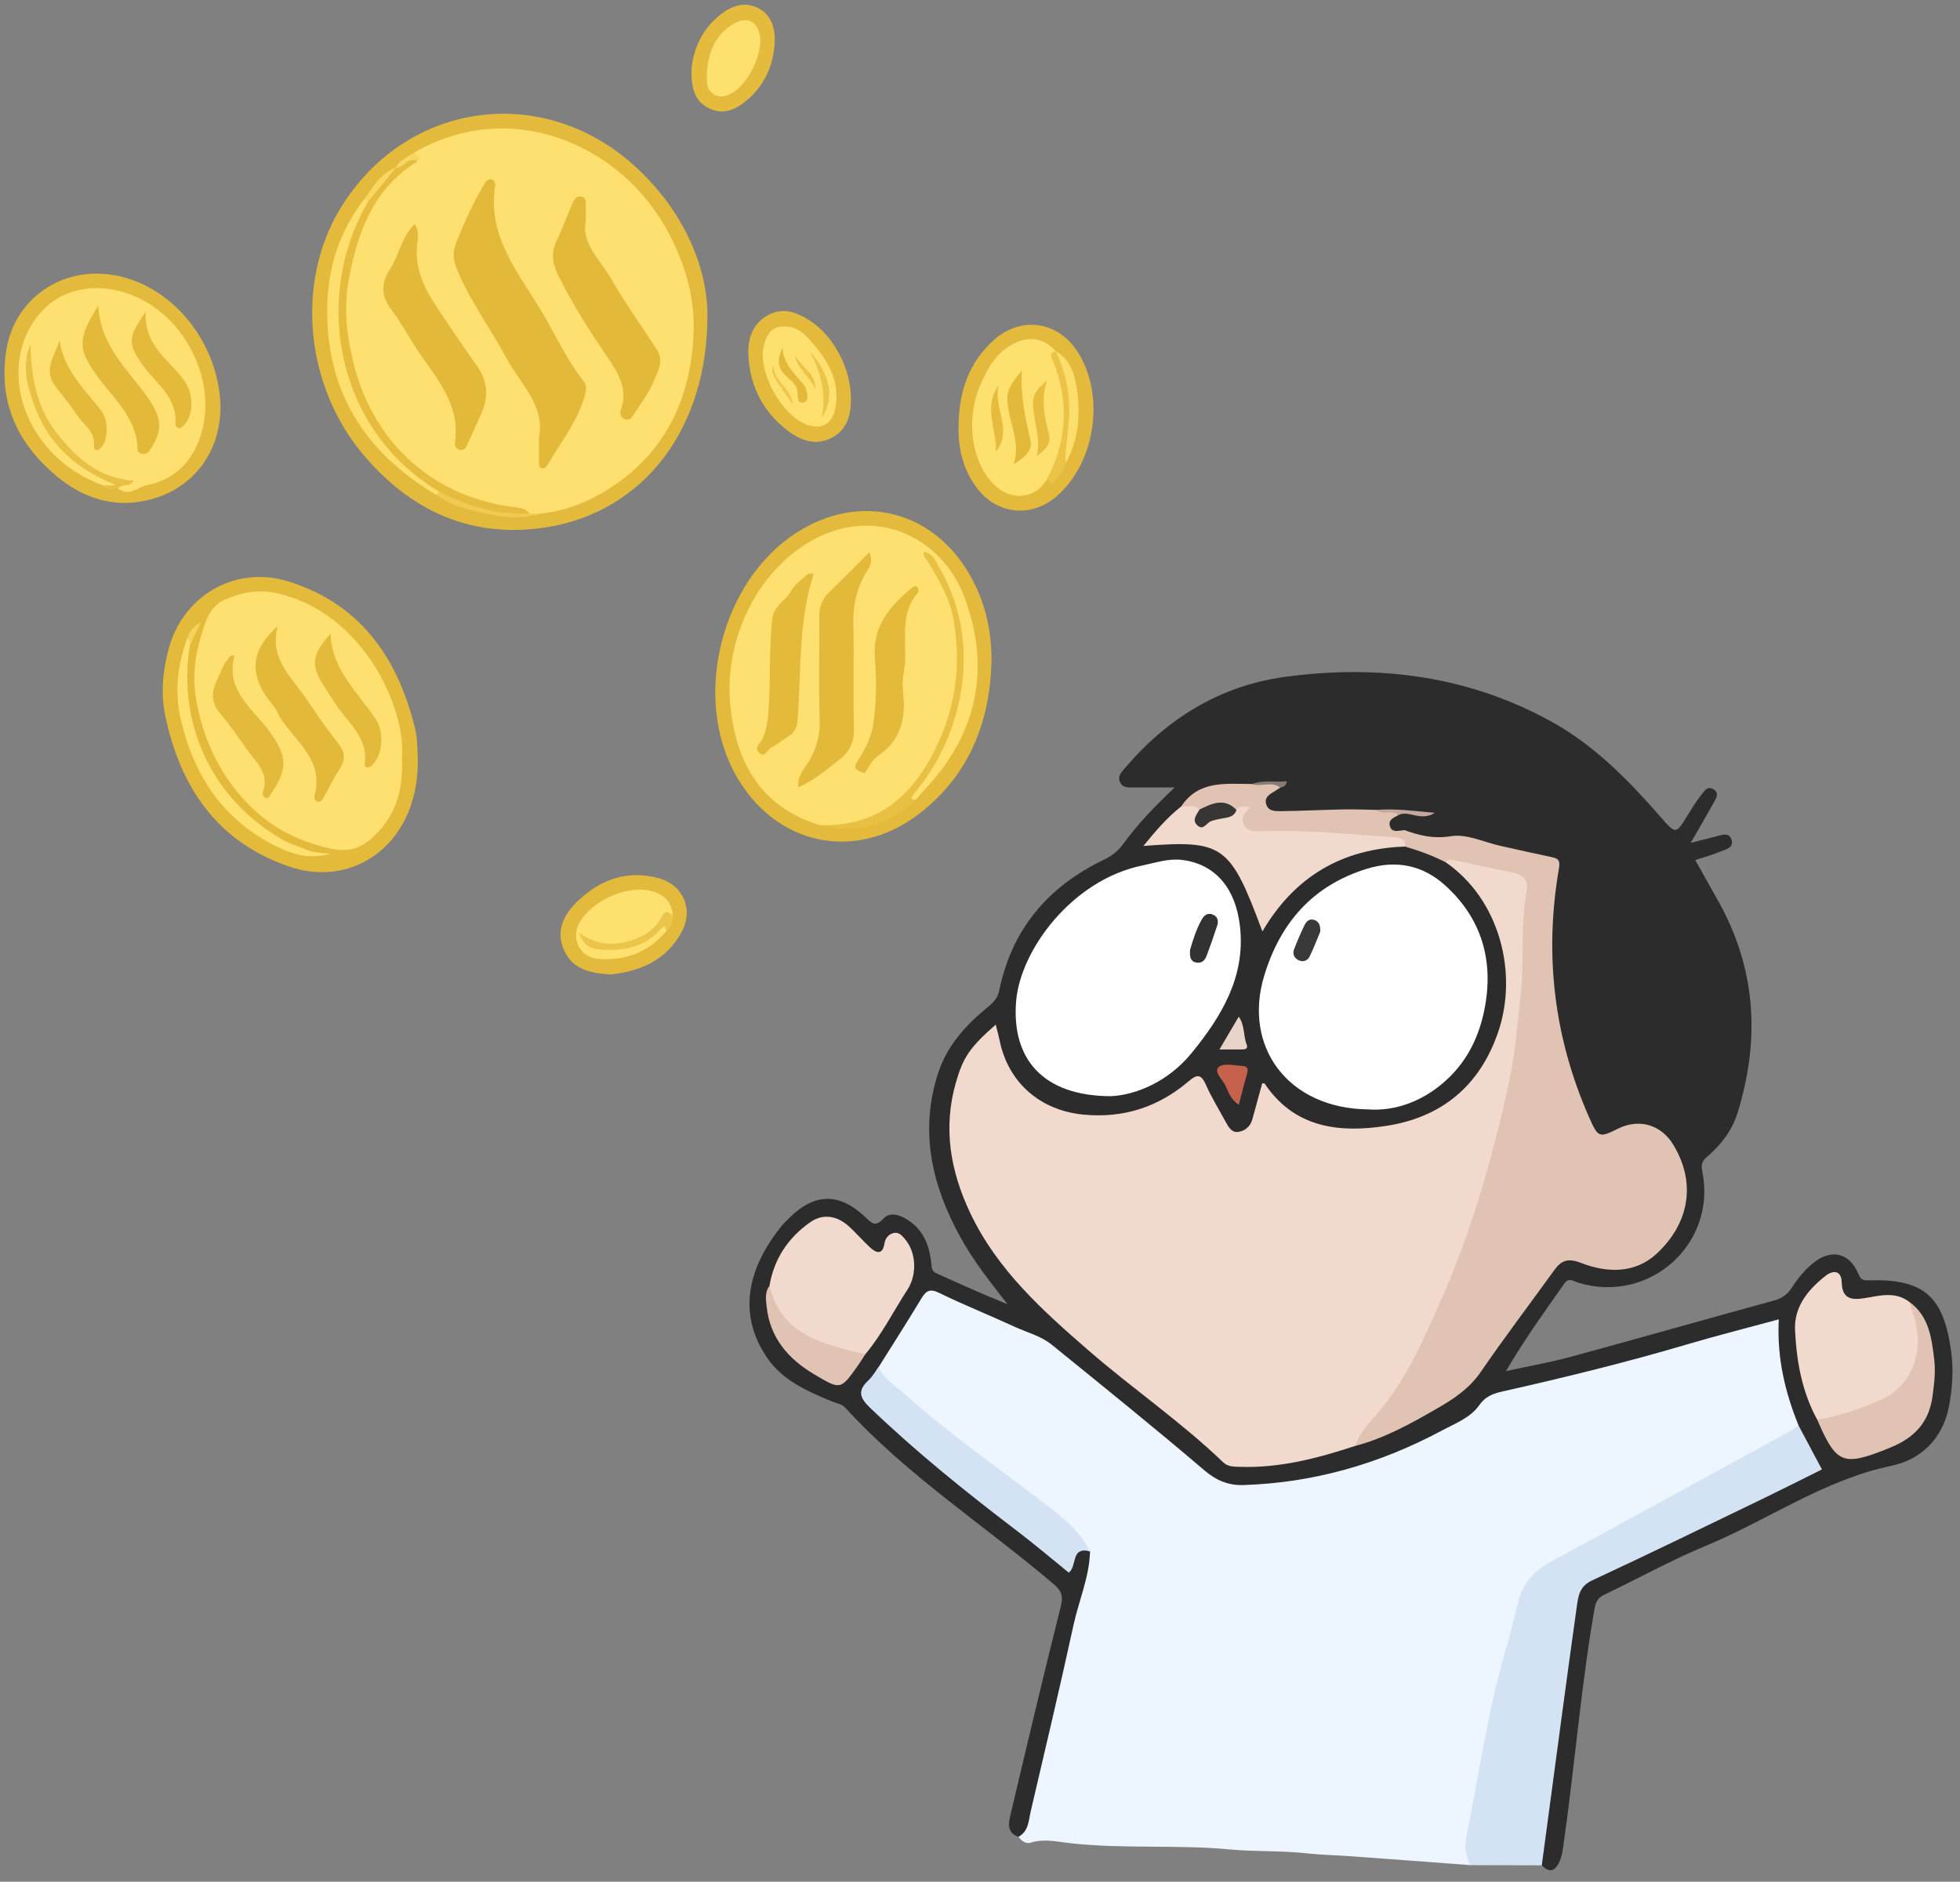<svg width="151px" height="145px" viewBox="0 0 151 145" version="1.1" xmlns="http://www.w3.org/2000/svg" xmlns:xlink="http://www.w3.org/1999/xlink">
  <rect x="0" y="0" width="151" height="145" fill="#808080" stroke="none"/>
  <g id="Hero-3" stroke="none" stroke-width="1" fill="none" fill-rule="evenodd">
    <path d="M113.286,143.721 C110.199,143.491 107.112,143.254 104.024,143.033 C102.915,142.954 101.807,142.936 100.694,142.813 C98.721,142.594 96.714,142.696 94.735,142.51 C90.644,142.125 86.528,142.487 82.446,142.028 C81.418,141.913 80.422,141.667 79.382,141.995 C79.046,142.101 78.692,141.861 78.472,141.538 C80.053,136.181 81.073,130.69 82.331,125.257 C82.754,123.434 83.48,121.682 83.627,119.796 C83.298,118.453 82.196,117.733 81.253,116.906 C78.646,114.619 75.698,112.772 73.011,110.588 C71.313,109.207 69.658,107.775 68.033,106.31 C67.693,106.003 67.406,105.691 67.518,105.185 C68.515,103.407 69.615,101.692 70.712,99.977 C71.195,99.222 71.79,98.996 72.642,99.418 C74.864,100.518 77.152,101.477 79.435,102.437 C81.791,103.426 83.426,105.342 85.359,106.871 C88.055,109.001 90.756,111.128 93.373,113.36 C94.589,114.397 96.103,114.257 97.512,114.08 C102.754,113.418 107.772,112.025 112.299,109.177 C112.876,108.815 113.456,108.457 113.885,107.914 C114.277,107.419 114.789,107.127 115.393,107.001 C122.328,105.558 129.081,103.416 135.932,101.655 C136.94,101.396 137.31,101.584 137.319,102.511 C137.341,104.781 137.764,106.957 138.609,109.058 C138.715,109.323 138.724,109.604 138.628,109.88 C137.819,111.014 136.49,111.385 135.359,112.005 C130.112,114.879 124.849,117.724 119.619,120.627 C118.3,121.36 117.583,122.419 117.181,123.848 C115.526,129.731 114.312,135.706 113.256,141.72 C113.133,142.411 113.523,143.053 113.286,143.721 Z" id="Shape" fill="#EDF5FE"></path>
    <path d="M83.976,119.542 C83.928,121.512 83.121,123.314 82.708,125.205 C81.662,130.006 80.527,134.787 79.408,139.572 C79.242,140.284 79.252,141.106 78.471,141.537 C77.558,141.236 77.692,140.502 77.846,139.848 C79.111,134.505 80.374,129.161 81.712,123.836 C81.923,122.998 81.822,122.61 81.132,122.026 C75.8,117.511 69.887,113.681 65.132,108.489 C64.829,108.159 64.434,108.133 64.077,107.983 C62.159,107.182 60.264,106.379 59.041,104.538 C56.737,101.07 57.719,97.566 60.227,94.45 C60.402,94.233 60.615,94.047 60.813,93.849 C62.75,91.919 64.664,91.883 66.672,93.792 C67.151,94.247 67.44,94.575 68.056,93.906 C68.54,93.38 69.239,93.584 69.829,93.937 C71.072,94.68 71.574,95.856 71.734,97.222 C71.776,97.578 71.726,97.933 72.152,98.124 C73.957,98.932 75.755,99.755 77.616,100.495 C76.295,98.798 74.971,97.139 73.951,95.266 C71.813,91.345 70.85,87.29 72.221,82.852 C72.92,80.586 74.4,78.994 76.148,77.561 C76.561,77.222 76.867,76.886 76.982,76.324 C77.948,71.61 80.734,68.32 85.019,66.261 C85.654,65.956 86.13,65.591 86.544,65.02 C87.645,63.501 88.944,62.149 90.501,60.678 C89.313,60.678 88.345,60.679 87.377,60.677 C86.98,60.676 86.54,60.743 86.31,60.312 C86.046,59.815 86.414,59.484 86.693,59.156 C89.946,55.332 94.035,52.831 98.998,52.157 C106.21,51.178 113.22,52.078 119.654,55.68 C122.916,57.506 125.527,60.193 127.98,63.006 C129.108,64.299 129.12,64.282 130.019,62.818 C130.332,62.308 130.647,61.797 131.012,61.325 C131.263,60.999 131.55,60.487 132.061,60.853 C132.496,61.166 132.17,61.587 131.985,61.922 C131.445,62.896 130.881,63.856 130.254,64.947 C130.986,64.762 131.586,64.611 132.186,64.458 C132.646,64.341 133.226,64.09 133.407,64.728 C133.588,65.366 132.9,65.456 132.499,65.631 C131.919,65.885 131.296,66.042 130.599,66.271 C131.245,67.422 131.886,68.54 132.505,69.671 C135.322,74.825 135.573,80.206 133.868,85.74 C133.447,87.106 132.593,88.219 131.51,89.14 C131.132,89.462 131.037,89.733 131.144,90.256 C132.285,95.863 127.044,100.534 121.56,98.829 C121.203,98.718 120.867,98.412 120.52,98.905 C118.985,101.082 117.428,103.244 116.017,105.655 C117.7,105.287 119.402,104.989 121.062,104.538 C126.281,103.12 131.48,101.633 136.696,100.207 C137.326,100.035 137.729,99.714 138.066,99.189 C138.542,98.447 139.107,97.765 139.815,97.231 C141.134,96.234 142.462,96.566 143.131,98.073 C143.301,98.457 143.372,98.676 143.922,98.659 C148.235,98.523 149.745,99.869 150.327,104.199 C150.516,105.609 150.406,107.013 150.149,108.376 C149.688,110.814 148.025,112.467 145.735,112.945 C140.494,114.039 136.175,117.148 131.355,119.143 C128.713,120.237 126.201,121.639 123.615,122.871 C123.085,123.124 122.931,123.447 122.831,124.029 C121.787,130.047 121.315,136.137 120.448,142.177 C120.391,142.571 120.337,142.978 120.189,143.342 C119.905,144.038 119.489,144.466 118.781,143.733 C118.382,143.231 118.53,142.675 118.621,142.123 C119.614,136.128 120.132,130.067 121.101,124.067 C121.336,122.612 121.905,121.703 123.297,121.105 C126.787,119.607 130.114,117.758 133.565,116.164 C135.341,115.343 137.139,114.558 138.88,113.656 C139.651,113.258 139.838,112.853 139.37,112.061 C138.975,111.395 138.433,110.738 138.571,109.86 C137.527,107.286 136.883,104.631 137.039,101.665 C134.595,102.33 132.226,102.928 129.887,103.619 C125.229,104.996 120.514,106.15 115.778,107.216 C115.037,107.382 114.453,107.575 113.945,108.301 C113.287,109.241 112.11,109.684 111.095,110.227 C106.321,112.782 101.24,114.261 95.807,114.432 C94.658,114.468 93.726,114.099 92.79,113.301 C88.93,110.007 84.975,106.822 81.035,103.623 C80.192,102.938 79.113,102.672 78.14,102.223 C76.223,101.339 74.259,100.556 72.365,99.63 C71.634,99.273 71.343,99.459 70.973,100.072 C69.907,101.847 68.785,103.591 67.686,105.346 C67.468,105.555 67.541,105.865 67.412,106.115 C66.641,107.601 66.64,107.616 67.796,108.75 C70.906,111.802 74.327,114.487 77.769,117.147 C79.306,118.335 80.853,119.51 82.303,120.83 C82.811,119.33 82.98,119.202 83.976,119.542 Z" id="Shape" fill="#2C2C2C"></path>
    <path d="M138.571,109.862 C139.149,110.948 139.726,112.034 140.362,113.228 C138.92,113.945 137.47,114.682 136.007,115.39 C131.557,117.539 127.117,119.709 122.636,121.791 C121.657,122.246 121.582,123.053 121.473,123.829 C120.636,129.791 119.851,135.759 119.049,141.725 C118.959,142.395 118.87,143.065 118.78,143.735 C116.949,143.731 115.117,143.726 113.286,143.721 C112.818,142.919 112.853,142.108 113.034,141.204 C113.953,136.618 114.602,131.978 115.907,127.473 C116.294,126.138 116.619,124.785 116.957,123.437 C117.319,121.992 118.196,121.027 119.511,120.317 C125.574,117.045 131.61,113.721 137.654,110.415 C137.966,110.243 138.266,110.047 138.571,109.862 Z" id="Shape" fill="#D4E3F4"></path>
    <path d="M54.501,24.042 C54.595,33.027 49.6,39.375 42.236,40.607 C36.422,41.58 31.624,39.408 27.907,34.94 C23.499,29.641 22.814,21.788 26.14,16.197 C31.091,7.874 41.683,6.268 48.875,12.773 C52.605,16.146 54.41,20.402 54.501,24.042 Z" id="Shape" fill="#E3BA3B"></path>
    <path d="M32.188,58.476 C32.208,59.809 32.02,61.115 31.547,62.359 C30.086,66.201 26.237,68.127 22.283,66.775 C16.755,64.886 13.889,60.684 12.73,55.143 C12.37,53.421 12.545,51.719 12.983,50.04 C14.057,45.916 18.11,43.542 22.185,44.795 C27.6,46.461 30.497,50.457 31.879,55.743 C31.98,56.129 32.067,56.522 32.108,56.918 C32.163,57.435 32.164,57.957 32.188,58.476 Z" id="Shape" fill="#E4BA3B"></path>
    <path d="M76.383,51.06 C76.241,55.726 74.625,59.731 70.88,62.653 C65.921,66.522 59.651,65.15 56.629,59.626 C53.324,53.587 55.615,44.692 61.422,41.008 C66.261,37.939 71.84,39.304 74.702,44.277 C75.906,46.37 76.424,48.644 76.383,51.06 Z" id="Shape" fill="#E3BA3B"></path>
    <path d="M7.401,21.086 C11.917,21.074 16.021,24.896 16.857,29.889 C17.605,34.363 14.978,38.113 10.528,38.692 C8.253,38.987 6.175,38.189 4.416,36.736 C1.367,34.217 -0.132,31.035 0.48,27.017 C1.008,23.563 3.887,21.096 7.401,21.086 Z" id="Shape" fill="#E3BA3B"></path>
    <path d="M73.85,32.77 C73.872,30.232 74.608,27.978 76.538,26.227 C78.625,24.333 81.493,24.727 83.015,27.099 C85.143,30.416 84.427,35.549 81.469,38.185 C79.483,39.956 76.756,39.672 75.198,37.52 C74.175,36.105 73.797,34.498 73.85,32.77 Z" id="Shape" fill="#E4BA3C"></path>
    <path d="M65.554,30.659 C65.584,31.927 65.288,33.087 64.098,33.722 C62.854,34.385 61.683,33.955 60.651,33.158 C58.74,31.682 57.751,29.696 57.652,27.3 C57.6,26.039 58.021,24.901 59.192,24.268 C60.349,23.643 61.443,24.082 62.448,24.742 C64.242,25.918 65.547,28.428 65.554,30.659 Z" id="Shape" fill="#E4BA3C"></path>
    <path d="M47.049,75.09 C45.48,74.993 44.111,74.702 43.451,73.21 C42.782,71.7 43.459,70.438 44.507,69.435 C46.252,67.763 48.347,67.007 50.766,67.676 C52.623,68.19 53.438,70.048 52.54,71.762 C51.368,74 49.318,74.839 47.049,75.09 Z" id="Shape" fill="#E4BA3C"></path>
    <path d="M53.269,5.357 C53.406,3.8 54.069,2.232 55.561,1.079 C56.413,0.421 57.383,0.128 58.363,0.6 C59.414,1.107 59.732,2.174 59.682,3.242 C59.6,4.978 58.939,6.518 57.598,7.674 C56.752,8.403 55.784,8.905 54.633,8.352 C53.497,7.805 53.26,6.774 53.269,5.357 Z" id="Shape" fill="#E4BB3D"></path>
    <path d="M83.976,119.542 C82.463,119.157 83.014,120.656 82.342,121.184 C81.055,120.143 79.709,118.997 78.306,117.93 C74.399,114.96 70.586,111.886 67.037,108.485 C66.242,107.723 66.041,107.169 66.89,106.38 C67.204,106.088 67.424,105.695 67.687,105.349 C68.117,106.281 69.003,106.795 69.716,107.436 C72.933,110.329 76.485,112.803 79.913,115.431 C81.443,116.604 83.065,117.735 83.976,119.542 Z" id="Shape" fill="#D4E3F4"></path>
    <path d="M104.432,111.41 C101.512,112.368 98.562,113.148 95.448,113.028 C95.01,113.01 94.592,113.023 94.228,112.673 C90.995,109.567 87.286,107.03 83.906,104.099 C80.335,101.001 76.835,97.869 74.749,93.474 C73.204,90.216 72.637,86.9 73.651,83.385 C74.202,81.474 74.73,80.685 76.713,78.953 C76.821,79.391 76.932,79.781 77.013,80.177 C77.68,83.447 80.164,85.584 83.514,85.892 C86.594,86.176 89.273,85.289 91.594,83.302 C92.25,82.74 92.554,82.795 92.907,83.594 C93.341,84.575 93.912,85.496 94.424,86.443 C94.638,86.839 94.888,87.288 95.384,87.221 C95.911,87.151 96.329,86.816 96.483,86.245 C96.73,85.323 96.987,84.403 97.241,83.477 C97.311,83.484 97.41,83.467 97.432,83.501 C99.74,86.945 103.226,87.312 106.815,86.754 C111.015,86.102 113.97,83.733 115.409,79.557 C116.984,74.985 115.531,69.306 111.367,66.436 C111.523,65.759 112.047,66.026 112.425,66.068 C113.857,66.23 115.244,66.621 116.649,66.932 C117.609,67.145 118.025,67.693 117.923,68.629 C117.708,70.617 117.786,72.619 117.651,74.606 C117.389,78.429 116.986,82.235 116.047,85.974 C114.367,92.662 112.198,99.167 108.974,105.279 C107.778,107.54 106.224,109.572 104.432,111.41 Z" id="Shape" fill="#F1D9CD"></path>
    <path d="M104.432,111.41 C104.789,110.218 105.733,109.416 106.466,108.499 C108.516,105.937 109.791,102.973 111.09,100.018 C113.406,94.751 114.965,89.24 116.207,83.638 C116.722,81.315 116.904,78.938 117.162,76.571 C117.446,73.951 117.126,71.309 117.605,68.712 C117.784,67.741 117.295,67.372 116.435,67.207 C114.916,66.915 113.406,66.579 111.892,66.258 C111.675,66.212 111.501,66.259 111.365,66.436 C110.363,65.93 109.316,65.539 108.237,65.233 C107.249,64.561 106.08,64.778 105.01,64.696 C102.793,64.526 100.573,64.312 98.338,64.377 C96.042,64.444 96.041,64.39 95.314,62.513 C94.342,62.126 93.375,62.222 92.406,62.512 C91.927,62.434 91.403,62.518 91.003,62.141 C92.355,60.093 94.457,60.413 96.458,60.411 C97.193,60.441 97.992,59.981 98.642,60.689 C98.508,60.773 98.373,60.856 98.241,60.943 C97.88,61.18 97.409,61.382 97.537,61.922 C97.681,62.528 98.254,62.51 98.707,62.505 C100.293,62.486 101.878,62.402 103.465,62.371 C104.337,62.353 105.21,62.392 106.082,62.406 C106.588,62.736 107.319,62.128 107.741,62.807 C107.399,63.001 106.928,63.152 107.079,63.661 C107.236,64.19 107.716,64.001 108.099,63.977 C108.139,63.975 108.183,63.958 108.218,63.971 C109.375,64.39 110.457,64.652 111.797,64.433 C113,64.237 114.344,64.904 115.626,65.188 C116.947,65.48 118.268,65.78 119.592,66.057 C120.148,66.173 120.19,66.411 120.094,66.972 C118.961,73.592 119.725,79.991 122.447,86.143 C123.119,87.662 123.203,87.692 124.655,86.971 C126.271,86.168 127.968,86.656 128.905,88.199 C130.827,91.363 129.956,94.484 127.595,96.636 C125.935,98.15 123.796,98.086 121.839,97.328 C120.814,96.931 120.306,97.095 119.745,97.871 C117.851,100.491 115.897,103.069 114.067,105.732 C113.213,106.976 112.043,107.763 110.808,108.478 C108.777,109.65 106.729,110.808 104.432,111.41 Z" id="Shape" fill="#E1C3B4"></path>
    <path d="M105.391,85.486 C99.206,85.413 95.745,80.637 97.393,75.193 C98.631,71.106 101.131,68.237 105.296,66.946 C107.547,66.248 109.599,66.663 111.312,68.203 C114.196,70.795 115.114,74.12 114.348,77.857 C113.947,79.815 113.109,81.614 111.607,83.059 C109.7,84.894 107.448,85.639 105.391,85.486 Z" id="Shape" fill="#FEFEFE"></path>
    <path d="M85.584,84.469 C80.299,84.453 77.914,81.554 78.285,77.129 C78.611,73.225 82.573,67.806 88.018,66.689 C89.028,66.481 90.024,66.131 91.078,66.264 C93.592,66.58 95.197,68.398 95.531,71.401 C95.964,75.279 94.092,78.341 91.795,81.153 C89.995,83.355 87.516,84.375 85.584,84.469 Z" id="Shape" fill="#FEFEFE"></path>
    <path d="M59.279,99.088 C59.626,97.015 60.704,95.399 62.399,94.193 C63.33,93.53 64.404,93.624 65.35,94.456 C65.948,94.982 66.461,95.603 67.049,96.141 C67.52,96.571 68,96.699 68.132,95.847 C68.203,95.39 68.475,95.094 68.859,95.01 C69.301,94.913 69.578,95.302 69.82,95.613 C70.594,96.612 70.634,98.261 69.922,99.358 C68.837,101.026 67.948,102.823 66.66,104.359 C66.629,104.383 66.6,104.422 66.565,104.429 C64.601,104.805 60.299,102.512 59.544,100.712 C59.324,100.184 59.327,99.636 59.279,99.088 Z" id="Shape" fill="#F1D9CD"></path>
    <path d="M140.001,109.397 C138.822,107.251 138.408,104.894 138.291,102.506 C138.203,100.693 139.299,99.36 140.656,98.301 C141.197,97.879 141.863,97.851 141.887,98.816 C141.919,100.111 142.674,100.193 143.673,100.027 C144.841,99.833 146.032,99.494 147.112,100.332 C149.023,102.829 147.852,106.746 145.485,107.897 C144.11,108.566 142.733,109.15 141.252,109.488 C140.84,109.583 140.394,109.751 140.001,109.397 Z" id="Shape" fill="#F1D9CD"></path>
    <path d="M91.003,62.142 C91.473,62.207 91.999,61.934 92.404,62.38 C92.469,62.943 92.432,63.533 93.336,63.016 C93.903,62.691 94.638,62.694 95.255,62.408 C95.517,62.064 95.859,62.094 96.331,62.217 C95.868,62.582 95.576,63.017 95.825,63.533 C96.094,64.089 96.666,64.064 97.185,64.046 C100.608,63.931 104.007,64.289 107.414,64.52 C107.919,64.554 108.29,64.616 108.237,65.234 C103.41,65.394 99.736,67.537 97.257,71.775 C94.763,65.077 94.266,64.72 88.091,65.186 C89.012,64.057 89.901,63 91.003,62.142 Z" id="Shape" fill="#F1D9CD"></path>
    <path d="M140.001,109.397 C141.772,109.1 143.439,108.547 145.081,107.775 C147.361,106.704 148.298,103.954 147.424,101.358 C147.31,101.02 147.216,100.674 147.113,100.332 C148.625,101.433 148.815,103.122 149.015,104.768 C149.129,105.709 149.007,106.668 148.878,107.622 C148.642,109.362 147.721,110.541 146.184,111.295 C145.935,111.417 145.679,111.529 145.421,111.633 C141.975,113.011 141.47,112.802 140.001,109.397 Z" id="Shape" fill="#E1C3B4"></path>
    <path d="M59.279,99.088 C60.227,102.963 63.505,103.575 66.66,104.359 C66.467,104.656 66.284,104.961 66.079,105.249 C64.756,107.109 64.756,107.103 62.753,105.916 C60.744,104.725 59.324,103.113 59.066,100.699 C59.008,100.161 58.902,99.583 59.279,99.088 Z" id="Shape" fill="#E1C3B4"></path>
    <path d="M95.44,85.127 C94.798,84.727 94.643,84.122 94.386,83.615 C94.153,83.157 93.473,82.555 93.913,82.204 C94.3,81.895 95.123,82.109 95.751,82.137 C96.108,82.153 96.176,82.386 96.077,82.725 C95.853,83.501 95.661,84.286 95.44,85.127 Z" id="Shape" fill="#C6614C"></path>
    <path d="M93.947,80.867 C94.507,79.915 94.942,79.176 95.435,78.338 C95.917,79.039 95.781,79.82 96.04,80.479 C96.176,80.822 95.93,80.868 95.668,80.868 C95.159,80.866 94.65,80.867 93.947,80.867 Z" id="Shape" fill="#EAD3C8"></path>
    <path d="M107.74,62.807 C107.262,62.36 106.555,62.864 106.081,62.406 C107.461,62.294 108.825,62.475 110.546,62.635 C109.421,63.335 108.531,62.396 107.74,62.807 Z" id="Shape" fill="#C2A99C"></path>
    <path d="M98.642,60.689 C97.968,60.171 97.165,60.665 96.458,60.411 C97.329,60.08 98.227,60.298 99.138,60.198 C99.091,60.579 98.863,60.632 98.642,60.689 Z" id="Shape" fill="#877B75"></path>
    <path d="M31.934,11.743 C39.288,7.488 47.828,11.036 51.494,17.913 C52.792,20.347 53.533,22.942 53.439,25.588 C53.254,30.762 51.198,35.091 46.577,37.872 C45.026,38.806 43.35,39.43 41.524,39.58 C41.295,39.742 41.044,39.682 40.795,39.647 C38.722,39.257 36.64,38.978 34.71,37.978 C30.01,35.542 27.488,31.623 26.584,26.518 C25.968,23.044 26.664,19.774 28.058,16.608 C28.836,14.84 30.106,13.481 31.677,12.393 C31.928,12.244 31.833,11.954 31.934,11.743 Z" id="Shape" fill="#FEE070"></path>
    <path d="M33.6,38.129 C27.869,34.729 24.901,29.748 25.235,23.035 C25.375,20.224 26.305,17.592 28.08,15.327 C28.33,15.276 28.409,15.432 28.452,15.633 C28.21,16.69 27.574,17.582 27.241,18.611 C25.921,22.697 26.089,26.738 27.742,30.653 C28.809,33.181 30.561,35.265 32.83,36.869 C33.217,37.142 33.673,37.339 33.885,37.81 C33.905,38.021 33.886,38.194 33.6,38.129 Z" id="Shape" fill="#FDDF6E"></path>
    <path d="M33.6,38.129 C33.68,38.049 33.759,37.969 33.839,37.889 C33.95,37.845 34.076,37.78 34.184,37.83 C36.288,38.809 38.528,39.265 40.809,39.568 C41.047,39.572 41.286,39.576 41.524,39.58 C39.917,40.137 38.316,39.774 36.755,39.427 C35.653,39.182 34.542,38.827 33.6,38.129 Z" id="Shape" fill="#F0CA52"></path>
    <path d="M28.327,15.579 C28.244,15.496 28.162,15.412 28.079,15.328 C28.733,14.383 29.317,13.367 30.473,12.92 C30.494,12.971 30.516,13.023 30.538,13.073 C29.908,14.003 29.297,14.948 28.327,15.579 Z" id="Shape" fill="#F7D661"></path>
    <path d="M31.934,11.743 C31.972,11.987 32.632,12.04 32.15,12.445 C31.49,12.252 31.198,13.306 30.486,12.936 C30.486,12.936 30.473,12.92 30.473,12.92 C30.792,12.319 31.414,12.094 31.934,11.743 Z" id="Shape" fill="#F7D661"></path>
    <path d="M30.964,58.461 C31.072,60.782 30.54,62.78 28.848,64.398 C27.868,65.336 26.981,65.711 25.478,65.386 C22.903,64.829 20.791,63.715 19.005,61.839 C16.848,59.574 15.627,56.885 15.1,53.815 C14.764,51.862 15.111,50.092 15.729,48.228 C16.063,47.222 16.51,46.569 17.338,46.203 C18.502,45.688 19.747,45.416 21.057,45.663 C26.142,46.624 29.637,51.241 30.719,55.692 C30.946,56.627 31.027,57.575 30.964,58.461 Z" id="Shape" fill="#FEE070"></path>
    <path d="M14.645,49.653 C13.601,55.825 16.402,61.701 21.876,64.767 C22.427,65.075 23.06,65.234 23.642,65.493 C24.2,65.741 24.803,65.694 25.461,65.798 C23.953,66.148 22.908,66.014 21.246,65.193 C17.154,63.171 14.931,59.742 13.92,55.405 C13.425,53.277 13.695,51.216 14.415,49.188 C14.834,49.173 14.799,49.384 14.645,49.653 Z" id="Shape" fill="#FEE06F"></path>
    <path d="M14.645,49.653 C14.632,49.466 14.607,49.285 14.416,49.187 C14.6,48.769 14.75,48.323 15.479,47.97 C15.121,48.69 14.883,49.171 14.645,49.653 Z" id="Shape" fill="#F4D25B"></path>
    <path d="M63.121,63.576 C58.392,62.112 56.564,58.421 56.235,53.951 C55.901,49.421 58.145,44.113 62.578,41.634 C67.385,38.947 72.594,41.289 74.357,46.163 C76.365,51.711 75.209,56.718 71.096,60.999 C70.904,61.199 70.734,61.421 70.554,61.632 C70.184,61.87 69.989,61.718 70.098,61.339 C70.218,60.922 70.536,60.587 70.796,60.239 C73.683,56.373 74.507,52.04 73.648,47.362 C73.389,45.953 72.547,44.754 72.138,43.872 C74.429,47.496 74.54,51.732 73.011,56.071 C72.17,58.456 70.978,60.665 68.873,62.227 C67.153,63.506 65.227,63.925 63.121,63.576 Z" id="Shape" fill="#FEE070"></path>
    <path d="M63.121,63.576 C67.827,63.752 70.55,61.097 72.338,57.114 C73.701,54.078 74.039,50.921 73.444,47.657 C73.145,46.013 72.279,44.621 71.446,43.216 C71.333,43.024 71.056,42.914 71.198,42.52 C71.913,42.669 72.136,43.328 72.416,43.819 C75.478,49.181 74.437,55.616 71.184,60.174 C70.907,60.562 70.587,60.921 70.313,61.311 C70.11,61.601 70.348,61.619 70.555,61.633 C68.424,63.61 65.951,64.272 63.121,63.576 Z" id="Shape" fill="#E8C043"></path>
    <path d="M7.922,37.402 C5.772,36.6 4.034,35.268 2.797,33.329 C0.768,30.146 1.016,26.187 3.364,23.832 C5.136,22.057 7.945,21.701 10.591,22.917 C14.314,24.628 16.608,29.249 15.576,33.16 C15,35.345 13.648,36.912 11.342,37.383 C10.617,37.531 9.932,38.299 9.106,37.651 C9.292,37.256 9.104,37.104 8.737,36.97 C5.46,35.771 3.474,33.385 2.547,30.085 C2.304,29.219 2.276,28.298 2.167,27.608 C2.304,31.89 3.978,34.337 8.939,37.256 C8.625,37.631 8.285,37.578 7.922,37.402 Z" id="Shape" fill="#FEE070"></path>
    <path d="M7.922,37.402 C8.155,37.402 8.39,37.402 9.005,37.402 C5.796,36.144 3.718,34.177 2.656,31.277 C2.102,29.766 1.646,28.19 2.347,26.53 C2.409,28.954 2.777,31.287 4.29,33.26 C5.798,35.226 7.557,36.838 10.289,37.045 C9.964,37.617 9.333,37.214 9.104,37.65 C8.705,37.591 8.247,37.811 7.922,37.402 Z" id="Shape" fill="#E8C144"></path>
    <path d="M80.655,36.941 C79.826,38.36 78.084,38.634 76.808,37.545 C74.868,35.888 74.312,32.404 75.561,29.584 C76.097,28.374 76.729,27.228 77.957,26.551 C79.238,25.845 80.425,26.023 81.365,27.088 C82.167,29.093 82.308,31.189 82.143,33.307 C82.039,34.659 81.856,36.02 80.655,36.941 Z" id="Shape" fill="#FEE06F"></path>
    <path d="M80.655,36.941 C82.218,33.945 82.388,30.881 81.09,27.753 C80.943,27.399 80.861,27.139 81.366,27.088 L81.36,27.083 C83.152,29.393 82.798,31.99 82.366,34.598 C82.302,34.984 81.994,35.307 82.08,35.731 C82.074,36.341 81.496,36.606 81.253,37.081 C81.016,37.545 80.861,36.984 80.655,36.941 Z" id="Shape" fill="#EAC347"></path>
    <path d="M82.08,35.73 C82.056,34.452 82.337,33.2 82.371,31.917 C82.417,30.193 82.065,28.617 81.36,27.082 C82.566,27.78 82.842,29.04 82.996,30.22 C83.242,32.114 83.051,34.005 82.08,35.73 Z" id="Shape" fill="#FCDE6C"></path>
    <path d="M60.399,25.166 C61.505,25.131 62.12,25.873 62.703,26.56 C63.915,27.991 64.772,29.585 64.326,31.558 C64.066,32.707 63.263,33.116 62.18,32.733 C60.237,32.045 58.345,28.645 58.842,26.638 C59.04,25.838 59.42,25.118 60.399,25.166 Z" id="Shape" fill="#FEE06F"></path>
    <path d="M51.354,71.727 C49.97,73.371 48.195,74.06 46.069,73.888 C44.725,73.78 43.968,72.376 44.606,71.175 C45.53,69.437 48.228,68.191 50.133,68.646 C51.112,68.88 51.745,69.462 51.835,70.521 C51.697,70.74 51.476,70.138 51.212,70.709 C50.377,72.514 48.229,73.241 45.667,72.832 C47.457,73.059 49.171,73.035 50.567,71.593 C51.094,71.048 51.18,71.105 51.354,71.727 Z" id="Shape" fill="#FEE06F"></path>
    <path d="M51.354,71.727 C51.283,71.107 51.014,71.469 50.852,71.648 C49.603,73.019 47.997,73.296 46.258,73.17 C45.563,73.119 44.967,72.909 44.606,71.889 C46.206,72.987 47.648,72.884 49.151,72.277 C49.985,71.94 50.626,71.355 50.985,70.646 C51.33,69.965 51.536,70.396 51.836,70.521 C51.859,70.996 51.747,71.417 51.354,71.727 Z" id="Shape" fill="#EBC549"></path>
    <path d="M54.456,5.677 C54.558,4.055 55.074,2.648 56.581,1.798 C57.568,1.241 58.361,1.654 58.545,2.78 C58.761,4.108 57.674,6.405 56.484,7.116 C56.023,7.392 55.527,7.563 55.016,7.278 C54.377,6.921 54.467,6.282 54.456,5.677 Z" id="Shape" fill="#FEE06F"></path>
    <path d="M95.255,62.407 C95.101,62.929 94.662,62.984 94.22,63.056 C93.911,63.106 93.602,63.176 93.307,63.276 C92.943,63.399 92.689,64.074 92.207,63.561 C91.811,63.139 92.222,62.756 92.404,62.379 C93.358,61.923 94.313,61.433 95.255,62.407 Z" id="Shape" fill="#373635"></path>
    <path d="M101.714,71.789 C101.483,72.339 101.222,73.039 100.895,73.707 C100.751,74 100.433,74.157 100.085,74.008 C99.699,73.842 99.559,73.513 99.703,73.132 C99.941,72.508 100.212,71.894 100.5,71.291 C100.641,70.997 100.881,70.761 101.254,70.888 C101.594,71.002 101.734,71.276 101.714,71.789 Z" id="Shape" fill="#393939"></path>
    <path d="M91.679,73.215 C91.896,72.449 92.156,71.616 92.585,70.851 C92.776,70.509 93.067,70.3 93.475,70.49 C93.825,70.654 93.88,70.988 93.778,71.308 C93.524,72.1 93.244,72.885 92.954,73.664 C92.815,74.036 92.539,74.267 92.118,74.161 C91.664,74.047 91.665,73.667 91.679,73.215 Z" id="Shape" fill="#323232"></path>
    <path d="M41.518,33.697 C42.022,31.273 40.088,29.596 39.026,27.608 C37.768,25.257 36.144,23.11 35.148,20.608 C34.878,19.931 34.898,19.321 35.164,18.657 C35.771,17.137 36.437,15.649 37.276,14.241 C37.396,14.038 37.54,13.791 37.808,13.815 C38.105,13.842 38.178,14.129 38.142,14.358 C37.558,18.09 39.786,20.824 41.538,23.683 C42.7,25.578 43.581,27.641 44.982,29.396 C45.291,29.784 45.12,30.306 44.967,30.778 C44.369,32.631 43.165,34.146 42.198,35.794 C42.097,35.964 41.966,36.147 41.732,36.074 C41.489,35.998 41.521,35.761 41.518,35.57 C41.512,35.012 41.518,34.452 41.518,33.697 Z" id="Shape" fill="#E3B93A"></path>
    <path d="M45.131,17.059 C44.794,18.787 46.194,19.952 46.988,21.328 C48.102,23.256 49.393,25.082 50.609,26.952 C51.19,27.846 50.65,28.679 50.34,29.433 C49.967,30.341 49.322,31.138 48.798,31.984 C48.64,32.24 48.449,32.45 48.123,32.293 C47.834,32.154 47.722,31.88 47.828,31.587 C48.41,29.984 47.645,28.762 46.789,27.506 C45.419,25.497 44.103,23.449 43.027,21.257 C42.581,20.347 42.413,19.49 42.889,18.53 C43.314,17.676 43.622,16.764 44.012,15.891 C44.166,15.543 44.3,15.037 44.813,15.157 C45.278,15.266 45.093,15.749 45.124,16.083 C45.15,16.359 45.131,16.641 45.131,17.059 Z" id="Shape" fill="#E3B93A"></path>
    <path d="M31.946,17.261 C32.291,17.809 32.212,18.269 32.156,18.678 C31.895,20.595 32.654,22.187 33.675,23.703 C34.676,25.19 35.662,26.687 36.709,28.141 C37.565,29.331 37.665,30.552 37.082,31.862 C36.725,32.663 36.366,33.464 36,34.26 C35.9,34.479 35.767,34.708 35.481,34.673 C35.131,34.631 35.016,34.334 35.055,34.053 C35.478,31.023 33.481,29.009 32.021,26.767 C31.391,25.799 30.844,24.768 30.144,23.855 C29.343,22.81 29.346,21.819 30.033,20.769 C30.746,19.68 30.907,18.287 31.946,17.261 Z" id="Shape" fill="#E3B93A"></path>
    <path d="M30.485,12.936 C31.105,12.994 31.409,11.978 32.15,12.445 C28.766,14.529 27.551,17.866 26.875,21.528 C26.454,23.806 26.721,26.016 27.301,28.234 C28.889,34.302 33.545,38.388 39.758,39.094 C40.164,39.14 40.542,39.222 40.809,39.568 C38.314,39.721 36.031,38.995 33.839,37.889 C25.907,33.165 24.035,23.025 28.327,15.578 C29.047,14.698 29.766,13.816 30.485,12.936 Z" id="Shape" fill="#E5BC3D"></path>
    <path d="M21.41,48.236 C20.684,50.786 22.555,52.249 23.703,53.995 C24.445,55.124 25.221,56.238 26.062,57.294 C26.597,57.963 26.625,58.532 26.179,59.232 C25.73,59.937 25.352,60.686 24.948,61.419 C24.848,61.6 24.726,61.809 24.518,61.78 C24.201,61.735 24.2,61.419 24.253,61.206 C24.999,58.269 22.318,56.905 21.307,54.779 C21.105,54.356 20.741,54.012 20.475,53.615 C19.201,51.708 19.46,49.93 21.41,48.236 Z" id="Shape" fill="#E3B93A"></path>
    <path d="M18.067,50.498 C17.338,53.233 19.463,54.578 20.728,56.317 C22.127,58.237 22.207,59.213 20.892,61.139 C20.782,61.301 20.703,61.544 20.472,61.474 C20.173,61.383 20.22,61.128 20.295,60.88 C20.569,59.982 20.23,59.287 19.661,58.583 C18.713,57.406 17.924,56.097 16.944,54.949 C15.834,53.648 16.696,52.566 17.154,51.424 C17.283,51.102 17.542,50.832 17.741,50.539 C17.851,50.525 17.959,50.512 18.067,50.498 Z" id="Shape" fill="#E3BA3B"></path>
    <path d="M25.466,48.821 C25.542,51.613 27.595,53.363 28.981,55.46 C29.602,56.4 29.486,58.224 28.661,58.969 C28.385,59.219 28.054,59.218 28.103,58.804 C28.354,56.723 26.701,55.622 25.783,54.144 C25.552,53.771 25.315,53.401 25.071,53.037 C23.902,51.288 23.973,50.524 25.466,48.821 Z" id="Shape" fill="#E4BA3B"></path>
    <path d="M61.509,60.671 C61.433,59.903 61.813,59.418 62.131,58.947 C62.85,57.888 63.185,56.774 63.146,55.466 C63.068,52.83 63.138,50.189 63.114,47.55 C63.106,46.778 63.334,46.162 63.892,45.626 C64.912,44.647 65.899,43.634 66.97,42.565 C67.336,43.38 66.896,43.795 66.663,44.207 C65.975,45.428 65.704,46.7 65.74,48.106 C65.808,50.743 65.71,53.384 65.789,56.021 C65.821,57.084 65.529,57.873 64.704,58.507 C63.713,59.271 62.767,60.1 61.509,60.671 Z" id="Shape" fill="#E3B93A"></path>
    <path d="M62.682,44.229 C61.452,48.087 61.751,51.856 61.439,55.551 C61.395,56.069 61.202,56.459 60.751,56.736 C60.311,57.007 59.909,57.355 59.448,57.581 C59.128,57.738 58.934,58.414 58.496,58.024 C58.032,57.611 58.614,57.26 58.772,56.887 C59.184,55.918 59.21,54.87 59.256,53.851 C59.349,51.822 59.277,49.79 59.483,47.757 C59.592,46.68 60.522,46.298 60.962,45.518 C61.245,45.017 61.777,44.65 62.223,44.251 C62.314,44.169 62.525,44.182 62.665,44.214 C62.729,44.229 62.756,44.4 62.682,44.229 Z" id="Shape" fill="#E3BA3A"></path>
    <path d="M66.595,59.598 C66.177,59.393 66.047,59.368 65.982,59.289 C65.784,59.049 65.967,58.829 66.082,58.639 C66.593,57.789 67.079,56.974 67.252,55.935 C67.543,54.182 67.535,52.421 67.402,50.69 C67.214,48.257 68.521,46.757 70.17,45.36 C70.319,45.234 70.492,45.059 70.675,45.249 C70.755,45.332 70.783,45.595 70.715,45.673 C69.12,47.506 70.032,49.785 69.622,51.826 C69.506,52.403 69.549,53.024 69.601,53.618 C69.768,55.518 69.316,57.108 67.639,58.252 C67.169,58.572 66.902,59.187 66.595,59.598 Z" id="Shape" fill="#E3BA3A"></path>
    <path d="M7.571,23.562 C7.738,26.745 9.918,28.511 11.4,30.659 C12.455,32.187 12.577,33.125 11.583,34.62 C11.443,34.83 11.305,35.005 11.023,34.983 C10.805,34.966 10.607,34.876 10.603,34.647 C10.554,32.151 8.671,30.66 7.396,28.854 C6.011,26.893 5.956,26.079 7.571,23.562 Z" id="Shape" fill="#E3B93A"></path>
    <path d="M11.232,24.022 C11.066,26.746 13.194,27.792 14.285,29.47 C14.942,30.482 14.925,32.052 14.095,32.852 C13.757,33.178 13.5,32.88 13.516,32.629 C13.647,30.555 11.958,29.511 10.965,28.09 C9.856,26.505 9.813,26.035 11.232,24.022 Z" id="Shape" fill="#E4BA3B"></path>
    <path d="M4.589,26.22 C4.906,28.527 6.533,30.004 7.823,31.676 C8.361,32.375 8.367,33.888 7.769,34.507 C7.487,34.799 7.196,34.724 7.235,34.331 C7.347,33.191 6.367,32.696 5.881,31.92 C5.379,31.117 4.723,30.412 4.18,29.633 C3.349,28.438 4.241,27.375 4.589,26.22 Z" id="Shape" fill="#E4BA3B"></path>
    <path d="M78.088,35.785 C78.573,34.384 78.003,33.104 77.741,31.809 C77.457,30.402 77.546,29.937 78.727,28.553 C78.607,30.504 78.991,32.208 79.385,33.923 C79.583,34.783 78.813,35.313 78.088,35.785 Z" id="Shape" fill="#E3B93A"></path>
    <path d="M79.877,35.149 C80.172,33.926 79.753,32.775 79.619,31.614 C79.503,30.603 79.639,30.162 80.66,29.329 C80.177,30.817 80.468,32.153 80.815,33.488 C81.022,34.282 80.438,34.692 79.877,35.149 Z" id="Shape" fill="#E6BD3F"></path>
    <path d="M76.929,29.708 C76.503,31.396 78.077,33.151 76.724,34.804 C76.803,33.102 75.724,31.385 76.929,29.708 Z" id="Shape" fill="#E5BC3E"></path>
    <path d="M60.293,26.784 C60.329,27.926 61.069,28.651 61.731,29.42 C61.859,29.57 62.026,29.718 62.079,29.895 C62.19,30.272 62.332,30.871 61.986,30.986 C61.395,31.184 61.483,30.564 61.443,30.203 C61.373,29.571 60.854,29.275 60.471,28.893 C59.794,28.218 59.961,27.527 60.293,26.784 Z" id="Shape" fill="#E3B93A"></path>
    <path d="M62.414,27.103 C63.981,28.861 64.349,30.744 63.287,32.216 C63.712,30.204 63.168,28.638 62.414,27.103 Z" id="Shape" fill="#EBC54A"></path>
    <path d="M61.088,31.185 C59.36,28.733 59.36,28.733 59.61,28.136 C59.572,29.438 61.063,29.957 61.088,31.185 Z" id="Shape" fill="#EDC84D"></path>
    <path d="M61.248,27.347 C61.67,28.266 62.887,28.758 62.8,29.98 C62.433,29.016 61.388,28.46 61.248,27.347 Z" id="Shape" fill="#EAC347"></path>
  </g>
</svg>
